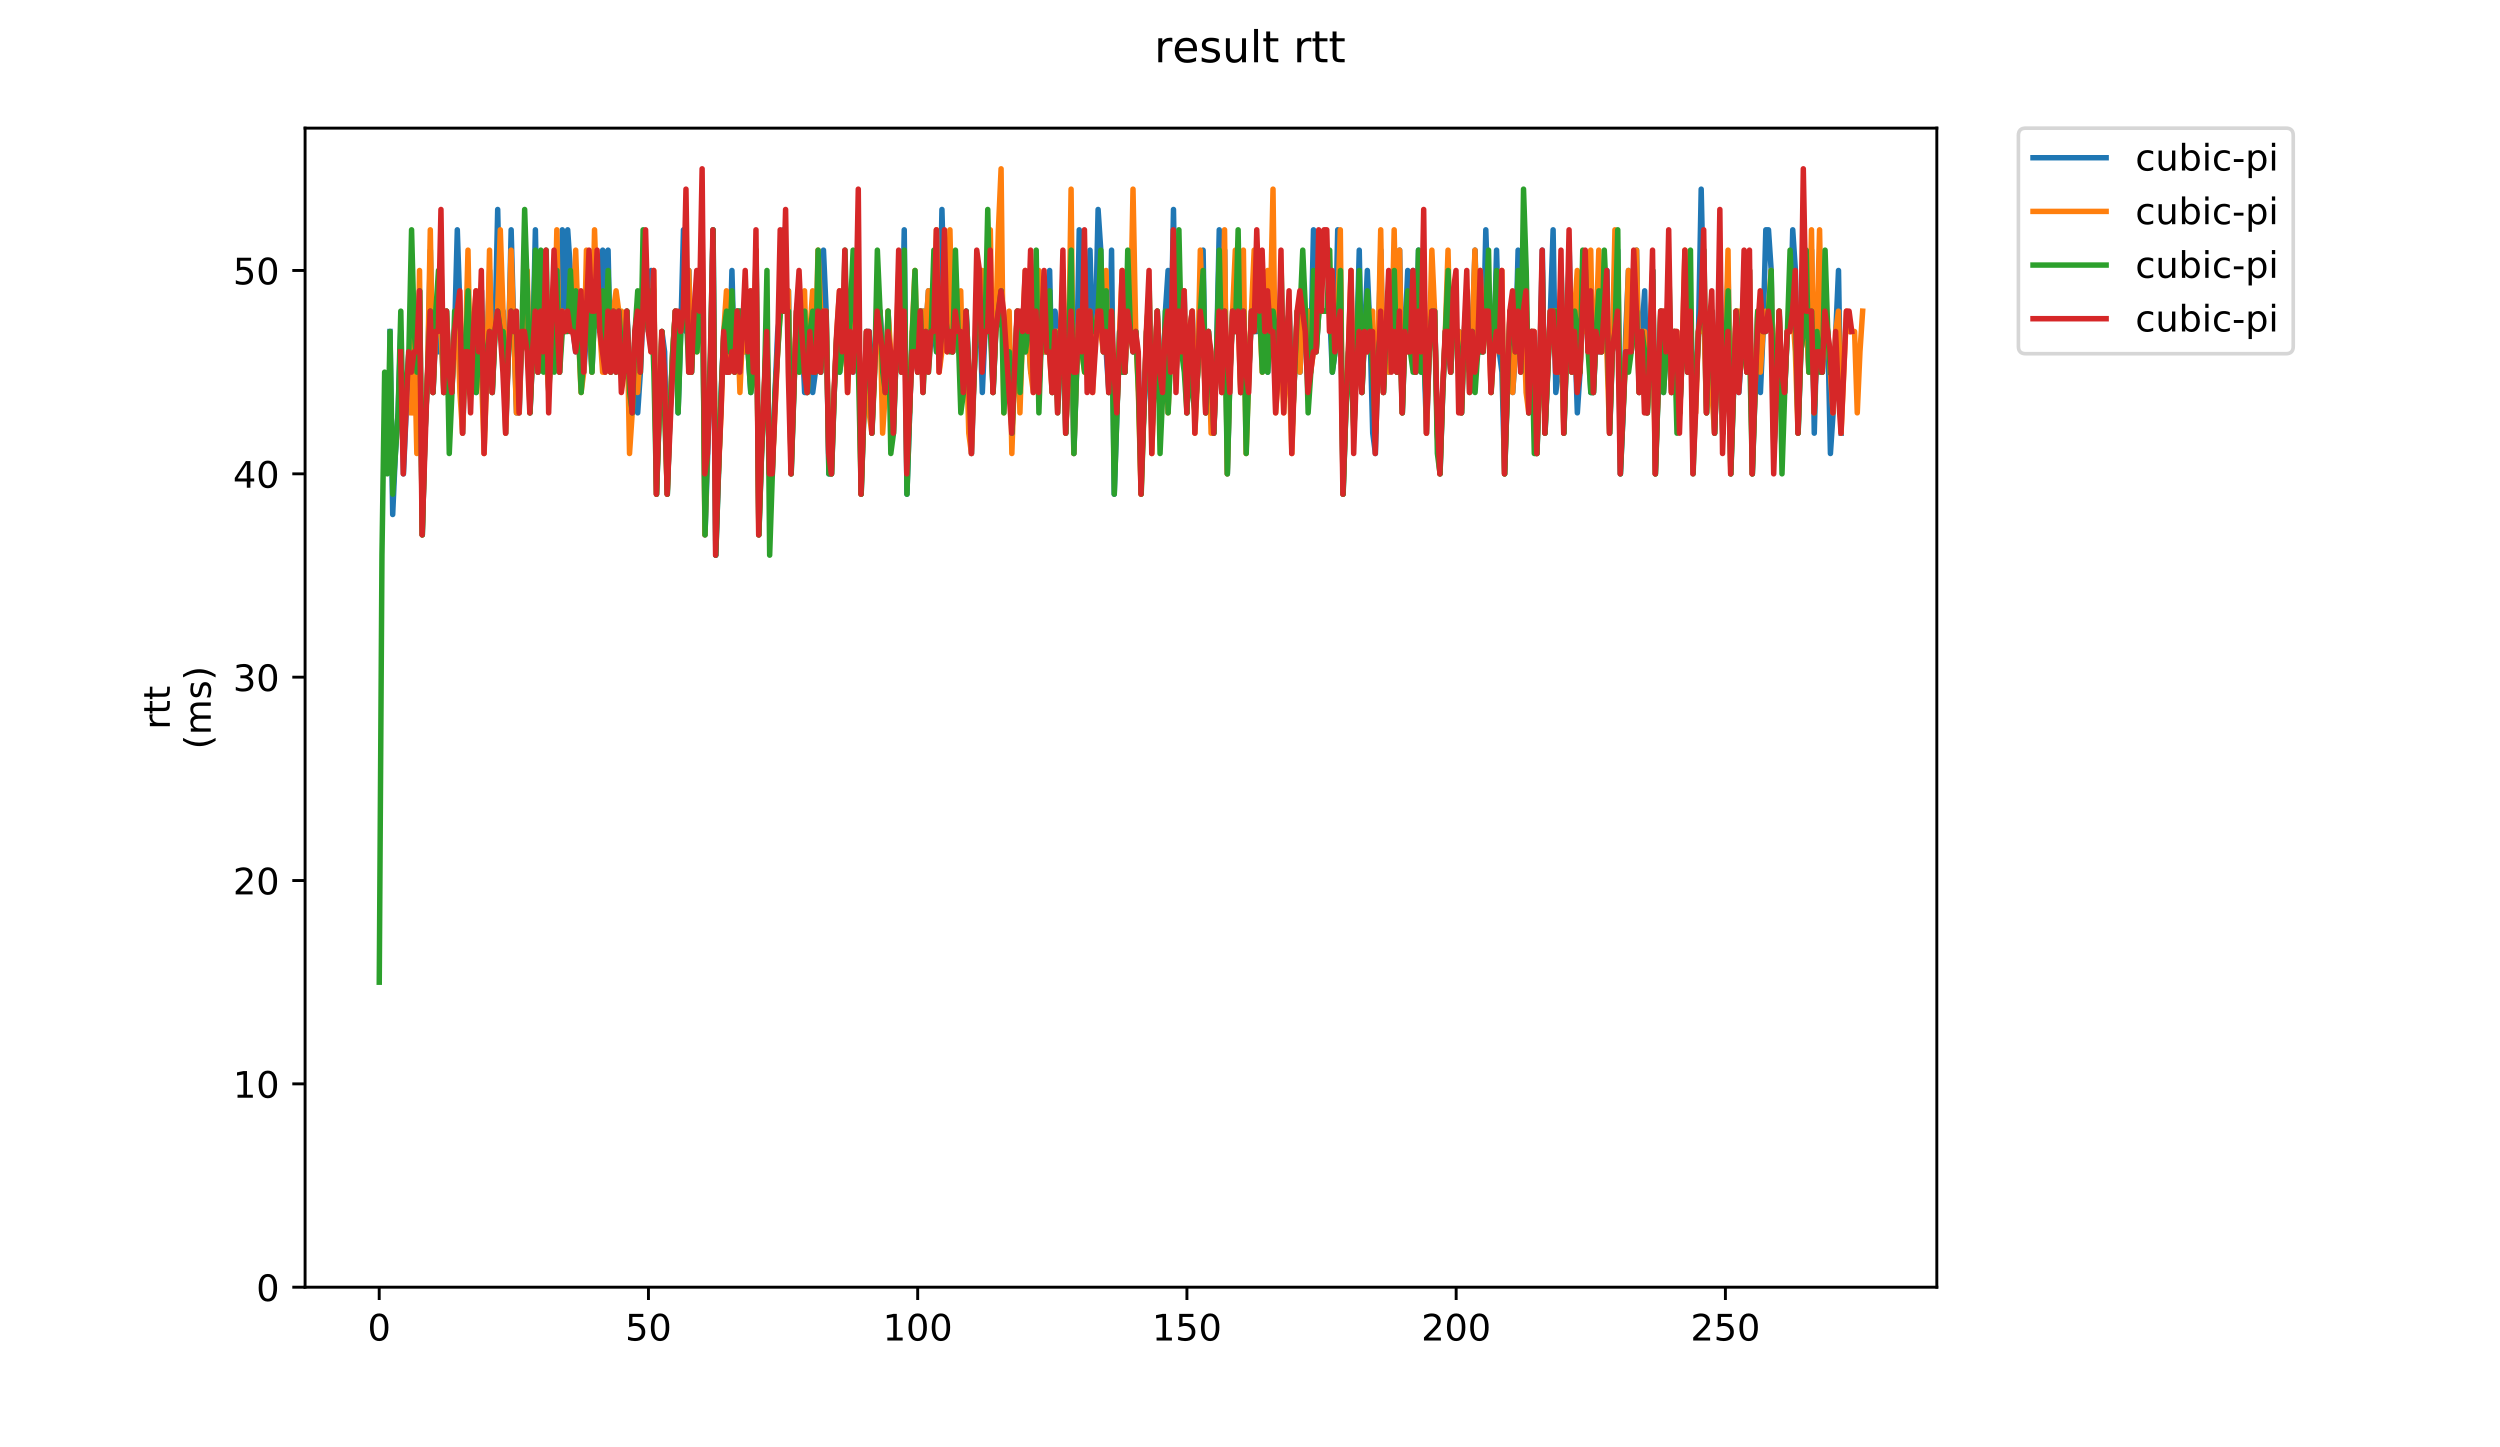 <?xml version="1.0" encoding="utf-8" standalone="no"?>
<!DOCTYPE svg PUBLIC "-//W3C//DTD SVG 1.1//EN"
  "http://www.w3.org/Graphics/SVG/1.1/DTD/svg11.dtd">
<!-- Created with matplotlib (https://matplotlib.org/) -->
<svg height="396pt" version="1.1" viewBox="0 0 684 396" width="684pt" xmlns="http://www.w3.org/2000/svg" xmlns:xlink="http://www.w3.org/1999/xlink">
 <defs>
  <style type="text/css">
*{stroke-linecap:butt;stroke-linejoin:round;}
  </style>
 </defs>
 <g id="figure_1">
  <g id="patch_1">
   <path d="M 0 396 
L 684 396 
L 684 0 
L 0 0 
z
" style="fill:#ffffff;"/>
  </g>
  <g id="axes_1">
   <g id="patch_2">
    <path d="M 83.472 352.174 
L 529.913 352.174 
L 529.913 35.062 
L 83.472 35.062 
z
" style="fill:#ffffff;"/>
   </g>
   <g id="matplotlib.axis_1">
    <g id="xtick_1">
     <g id="line2d_1">
      <defs>
       <path d="M 0 0 
L 0 3.5 
" id="mac9776a0d0" style="stroke:#000000;stroke-width:0.8;"/>
      </defs>
      <g>
       <use style="stroke:#000000;stroke-width:0.8;" x="103.752" xlink:href="#mac9776a0d0" y="352.174"/>
      </g>
     </g>
     <g id="text_1">
      <!-- 0 -->
      <defs>
       <path d="M 31.781 66.406 
Q 24.172 66.406 20.328 58.906 
Q 16.5 51.422 16.5 36.375 
Q 16.5 21.391 20.328 13.891 
Q 24.172 6.391 31.781 6.391 
Q 39.453 6.391 43.281 13.891 
Q 47.125 21.391 47.125 36.375 
Q 47.125 51.422 43.281 58.906 
Q 39.453 66.406 31.781 66.406 
z
M 31.781 74.219 
Q 44.047 74.219 50.516 64.516 
Q 56.984 54.828 56.984 36.375 
Q 56.984 17.969 50.516 8.266 
Q 44.047 -1.422 31.781 -1.422 
Q 19.531 -1.422 13.062 8.266 
Q 6.594 17.969 6.594 36.375 
Q 6.594 54.828 13.062 64.516 
Q 19.531 74.219 31.781 74.219 
z
" id="DejaVuSans-48"/>
      </defs>
      <g transform="translate(100.571 366.773)scale(0.1 -0.1)">
       <use xlink:href="#DejaVuSans-48"/>
      </g>
     </g>
    </g>
    <g id="xtick_2">
     <g id="line2d_2">
      <g>
       <use style="stroke:#000000;stroke-width:0.8;" x="177.416" xlink:href="#mac9776a0d0" y="352.174"/>
      </g>
     </g>
     <g id="text_2">
      <!-- 50 -->
      <defs>
       <path d="M 10.797 72.906 
L 49.516 72.906 
L 49.516 64.594 
L 19.828 64.594 
L 19.828 46.734 
Q 21.969 47.469 24.109 47.828 
Q 26.266 48.188 28.422 48.188 
Q 40.625 48.188 47.75 41.5 
Q 54.891 34.812 54.891 23.391 
Q 54.891 11.625 47.562 5.094 
Q 40.234 -1.422 26.906 -1.422 
Q 22.312 -1.422 17.547 -0.641 
Q 12.797 0.141 7.719 1.703 
L 7.719 11.625 
Q 12.109 9.234 16.797 8.062 
Q 21.484 6.891 26.703 6.891 
Q 35.156 6.891 40.078 11.328 
Q 45.016 15.766 45.016 23.391 
Q 45.016 31 40.078 35.438 
Q 35.156 39.891 26.703 39.891 
Q 22.75 39.891 18.812 39.016 
Q 14.891 38.141 10.797 36.281 
z
" id="DejaVuSans-53"/>
      </defs>
      <g transform="translate(171.053 366.773)scale(0.1 -0.1)">
       <use xlink:href="#DejaVuSans-53"/>
       <use x="63.623" xlink:href="#DejaVuSans-48"/>
      </g>
     </g>
    </g>
    <g id="xtick_3">
     <g id="line2d_3">
      <g>
       <use style="stroke:#000000;stroke-width:0.8;" x="251.079" xlink:href="#mac9776a0d0" y="352.174"/>
      </g>
     </g>
     <g id="text_3">
      <!-- 100 -->
      <defs>
       <path d="M 12.406 8.297 
L 28.516 8.297 
L 28.516 63.922 
L 10.984 60.406 
L 10.984 69.391 
L 28.422 72.906 
L 38.281 72.906 
L 38.281 8.297 
L 54.391 8.297 
L 54.391 0 
L 12.406 0 
z
" id="DejaVuSans-49"/>
      </defs>
      <g transform="translate(241.536 366.773)scale(0.1 -0.1)">
       <use xlink:href="#DejaVuSans-49"/>
       <use x="63.623" xlink:href="#DejaVuSans-48"/>
       <use x="127.246" xlink:href="#DejaVuSans-48"/>
      </g>
     </g>
    </g>
    <g id="xtick_4">
     <g id="line2d_4">
      <g>
       <use style="stroke:#000000;stroke-width:0.8;" x="324.743" xlink:href="#mac9776a0d0" y="352.174"/>
      </g>
     </g>
     <g id="text_4">
      <!-- 150 -->
      <g transform="translate(315.199 366.773)scale(0.1 -0.1)">
       <use xlink:href="#DejaVuSans-49"/>
       <use x="63.623" xlink:href="#DejaVuSans-53"/>
       <use x="127.246" xlink:href="#DejaVuSans-48"/>
      </g>
     </g>
    </g>
    <g id="xtick_5">
     <g id="line2d_5">
      <g>
       <use style="stroke:#000000;stroke-width:0.8;" x="398.407" xlink:href="#mac9776a0d0" y="352.174"/>
      </g>
     </g>
     <g id="text_5">
      <!-- 200 -->
      <defs>
       <path d="M 19.188 8.297 
L 53.609 8.297 
L 53.609 0 
L 7.328 0 
L 7.328 8.297 
Q 12.938 14.109 22.625 23.891 
Q 32.328 33.688 34.812 36.531 
Q 39.547 41.844 41.422 45.531 
Q 43.312 49.219 43.312 52.781 
Q 43.312 58.594 39.234 62.25 
Q 35.156 65.922 28.609 65.922 
Q 23.969 65.922 18.812 64.312 
Q 13.672 62.703 7.812 59.422 
L 7.812 69.391 
Q 13.766 71.781 18.938 73 
Q 24.125 74.219 28.422 74.219 
Q 39.75 74.219 46.484 68.547 
Q 53.219 62.891 53.219 53.422 
Q 53.219 48.922 51.531 44.891 
Q 49.859 40.875 45.406 35.406 
Q 44.188 33.984 37.641 27.219 
Q 31.109 20.453 19.188 8.297 
z
" id="DejaVuSans-50"/>
      </defs>
      <g transform="translate(388.863 366.773)scale(0.1 -0.1)">
       <use xlink:href="#DejaVuSans-50"/>
       <use x="63.623" xlink:href="#DejaVuSans-48"/>
       <use x="127.246" xlink:href="#DejaVuSans-48"/>
      </g>
     </g>
    </g>
    <g id="xtick_6">
     <g id="line2d_6">
      <g>
       <use style="stroke:#000000;stroke-width:0.8;" x="472.071" xlink:href="#mac9776a0d0" y="352.174"/>
      </g>
     </g>
     <g id="text_6">
      <!-- 250 -->
      <g transform="translate(462.527 366.773)scale(0.1 -0.1)">
       <use xlink:href="#DejaVuSans-50"/>
       <use x="63.623" xlink:href="#DejaVuSans-53"/>
       <use x="127.246" xlink:href="#DejaVuSans-48"/>
      </g>
     </g>
    </g>
   </g>
   <g id="matplotlib.axis_2">
    <g id="ytick_1">
     <g id="line2d_7">
      <defs>
       <path d="M 0 0 
L -3.5 0 
" id="m8f197d75f0" style="stroke:#000000;stroke-width:0.8;"/>
      </defs>
      <g>
       <use style="stroke:#000000;stroke-width:0.8;" x="83.472" xlink:href="#m8f197d75f0" y="352.174"/>
      </g>
     </g>
     <g id="text_7">
      <!-- 0 -->
      <g transform="translate(70.11 355.973)scale(0.1 -0.1)">
       <use xlink:href="#DejaVuSans-48"/>
      </g>
     </g>
    </g>
    <g id="ytick_2">
     <g id="line2d_8">
      <g>
       <use style="stroke:#000000;stroke-width:0.8;" x="83.472" xlink:href="#m8f197d75f0" y="296.541"/>
      </g>
     </g>
     <g id="text_8">
      <!-- 10 -->
      <g transform="translate(63.747 300.34)scale(0.1 -0.1)">
       <use xlink:href="#DejaVuSans-49"/>
       <use x="63.623" xlink:href="#DejaVuSans-48"/>
      </g>
     </g>
    </g>
    <g id="ytick_3">
     <g id="line2d_9">
      <g>
       <use style="stroke:#000000;stroke-width:0.8;" x="83.472" xlink:href="#m8f197d75f0" y="240.907"/>
      </g>
     </g>
     <g id="text_9">
      <!-- 20 -->
      <g transform="translate(63.747 244.706)scale(0.1 -0.1)">
       <use xlink:href="#DejaVuSans-50"/>
       <use x="63.623" xlink:href="#DejaVuSans-48"/>
      </g>
     </g>
    </g>
    <g id="ytick_4">
     <g id="line2d_10">
      <g>
       <use style="stroke:#000000;stroke-width:0.8;" x="83.472" xlink:href="#m8f197d75f0" y="185.273"/>
      </g>
     </g>
     <g id="text_10">
      <!-- 30 -->
      <defs>
       <path d="M 40.578 39.312 
Q 47.656 37.797 51.625 33 
Q 55.609 28.219 55.609 21.188 
Q 55.609 10.406 48.188 4.484 
Q 40.766 -1.422 27.094 -1.422 
Q 22.516 -1.422 17.656 -0.516 
Q 12.797 0.391 7.625 2.203 
L 7.625 11.719 
Q 11.719 9.328 16.594 8.109 
Q 21.484 6.891 26.812 6.891 
Q 36.078 6.891 40.938 10.547 
Q 45.797 14.203 45.797 21.188 
Q 45.797 27.641 41.281 31.266 
Q 36.766 34.906 28.719 34.906 
L 20.219 34.906 
L 20.219 43.016 
L 29.109 43.016 
Q 36.375 43.016 40.234 45.922 
Q 44.094 48.828 44.094 54.297 
Q 44.094 59.906 40.109 62.906 
Q 36.141 65.922 28.719 65.922 
Q 24.656 65.922 20.016 65.031 
Q 15.375 64.156 9.812 62.312 
L 9.812 71.094 
Q 15.438 72.656 20.344 73.438 
Q 25.25 74.219 29.594 74.219 
Q 40.828 74.219 47.359 69.109 
Q 53.906 64.016 53.906 55.328 
Q 53.906 49.266 50.438 45.094 
Q 46.969 40.922 40.578 39.312 
z
" id="DejaVuSans-51"/>
      </defs>
      <g transform="translate(63.747 189.073)scale(0.1 -0.1)">
       <use xlink:href="#DejaVuSans-51"/>
       <use x="63.623" xlink:href="#DejaVuSans-48"/>
      </g>
     </g>
    </g>
    <g id="ytick_5">
     <g id="line2d_11">
      <g>
       <use style="stroke:#000000;stroke-width:0.8;" x="83.472" xlink:href="#m8f197d75f0" y="129.64"/>
      </g>
     </g>
     <g id="text_11">
      <!-- 40 -->
      <defs>
       <path d="M 37.797 64.312 
L 12.891 25.391 
L 37.797 25.391 
z
M 35.203 72.906 
L 47.609 72.906 
L 47.609 25.391 
L 58.016 25.391 
L 58.016 17.188 
L 47.609 17.188 
L 47.609 0 
L 37.797 0 
L 37.797 17.188 
L 4.891 17.188 
L 4.891 26.703 
z
" id="DejaVuSans-52"/>
      </defs>
      <g transform="translate(63.747 133.439)scale(0.1 -0.1)">
       <use xlink:href="#DejaVuSans-52"/>
       <use x="63.623" xlink:href="#DejaVuSans-48"/>
      </g>
     </g>
    </g>
    <g id="ytick_6">
     <g id="line2d_12">
      <g>
       <use style="stroke:#000000;stroke-width:0.8;" x="83.472" xlink:href="#m8f197d75f0" y="74.006"/>
      </g>
     </g>
     <g id="text_12">
      <!-- 50 -->
      <g transform="translate(63.747 77.805)scale(0.1 -0.1)">
       <use xlink:href="#DejaVuSans-53"/>
       <use x="63.623" xlink:href="#DejaVuSans-48"/>
      </g>
     </g>
    </g>
    <g id="text_13">
     <!-- rtt -->
     <defs>
      <path d="M 41.109 46.297 
Q 39.594 47.172 37.812 47.578 
Q 36.031 48 33.891 48 
Q 26.266 48 22.188 43.047 
Q 18.109 38.094 18.109 28.812 
L 18.109 0 
L 9.078 0 
L 9.078 54.688 
L 18.109 54.688 
L 18.109 46.188 
Q 20.953 51.172 25.484 53.578 
Q 30.031 56 36.531 56 
Q 37.453 56 38.578 55.875 
Q 39.703 55.766 41.062 55.516 
z
" id="DejaVuSans-114"/>
      <path d="M 18.312 70.219 
L 18.312 54.688 
L 36.812 54.688 
L 36.812 47.703 
L 18.312 47.703 
L 18.312 18.016 
Q 18.312 11.328 20.141 9.422 
Q 21.969 7.516 27.594 7.516 
L 36.812 7.516 
L 36.812 0 
L 27.594 0 
Q 17.188 0 13.234 3.875 
Q 9.281 7.766 9.281 18.016 
L 9.281 47.703 
L 2.688 47.703 
L 2.688 54.688 
L 9.281 54.688 
L 9.281 70.219 
z
" id="DejaVuSans-116"/>
     </defs>
     <g transform="translate(46.47 199.594)rotate(-90)scale(0.1 -0.1)">
      <use xlink:href="#DejaVuSans-114"/>
      <use x="41.113" xlink:href="#DejaVuSans-116"/>
      <use x="80.322" xlink:href="#DejaVuSans-116"/>
     </g>
     <!-- (ms) -->
     <defs>
      <path d="M 31 75.875 
Q 24.469 64.656 21.281 53.656 
Q 18.109 42.672 18.109 31.391 
Q 18.109 20.125 21.312 9.062 
Q 24.516 -2 31 -13.188 
L 23.188 -13.188 
Q 15.875 -1.703 12.234 9.375 
Q 8.594 20.453 8.594 31.391 
Q 8.594 42.281 12.203 53.312 
Q 15.828 64.359 23.188 75.875 
z
" id="DejaVuSans-40"/>
      <path d="M 52 44.188 
Q 55.375 50.25 60.062 53.125 
Q 64.75 56 71.094 56 
Q 79.641 56 84.281 50.016 
Q 88.922 44.047 88.922 33.016 
L 88.922 0 
L 79.891 0 
L 79.891 32.719 
Q 79.891 40.578 77.094 44.375 
Q 74.312 48.188 68.609 48.188 
Q 61.625 48.188 57.562 43.547 
Q 53.516 38.922 53.516 30.906 
L 53.516 0 
L 44.484 0 
L 44.484 32.719 
Q 44.484 40.625 41.703 44.406 
Q 38.922 48.188 33.109 48.188 
Q 26.219 48.188 22.156 43.531 
Q 18.109 38.875 18.109 30.906 
L 18.109 0 
L 9.078 0 
L 9.078 54.688 
L 18.109 54.688 
L 18.109 46.188 
Q 21.188 51.219 25.484 53.609 
Q 29.781 56 35.688 56 
Q 41.656 56 45.828 52.969 
Q 50 49.953 52 44.188 
z
" id="DejaVuSans-109"/>
      <path d="M 44.281 53.078 
L 44.281 44.578 
Q 40.484 46.531 36.375 47.5 
Q 32.281 48.484 27.875 48.484 
Q 21.188 48.484 17.844 46.438 
Q 14.5 44.391 14.5 40.281 
Q 14.5 37.156 16.891 35.375 
Q 19.281 33.594 26.516 31.984 
L 29.594 31.297 
Q 39.156 29.25 43.188 25.516 
Q 47.219 21.781 47.219 15.094 
Q 47.219 7.469 41.188 3.016 
Q 35.156 -1.422 24.609 -1.422 
Q 20.219 -1.422 15.453 -0.562 
Q 10.688 0.297 5.422 2 
L 5.422 11.281 
Q 10.406 8.688 15.234 7.391 
Q 20.062 6.109 24.812 6.109 
Q 31.156 6.109 34.562 8.281 
Q 37.984 10.453 37.984 14.406 
Q 37.984 18.062 35.516 20.016 
Q 33.062 21.969 24.703 23.781 
L 21.578 24.516 
Q 13.234 26.266 9.516 29.906 
Q 5.812 33.547 5.812 39.891 
Q 5.812 47.609 11.281 51.797 
Q 16.75 56 26.812 56 
Q 31.781 56 36.172 55.266 
Q 40.578 54.547 44.281 53.078 
z
" id="DejaVuSans-115"/>
      <path d="M 8.016 75.875 
L 15.828 75.875 
Q 23.141 64.359 26.781 53.312 
Q 30.422 42.281 30.422 31.391 
Q 30.422 20.453 26.781 9.375 
Q 23.141 -1.703 15.828 -13.188 
L 8.016 -13.188 
Q 14.5 -2 17.703 9.062 
Q 20.906 20.125 20.906 31.391 
Q 20.906 42.672 17.703 53.656 
Q 14.5 64.656 8.016 75.875 
z
" id="DejaVuSans-41"/>
     </defs>
     <g transform="translate(57.668 204.995)rotate(-90)scale(0.1 -0.1)">
      <use xlink:href="#DejaVuSans-40"/>
      <use x="39.014" xlink:href="#DejaVuSans-109"/>
      <use x="136.426" xlink:href="#DejaVuSans-115"/>
      <use x="188.525" xlink:href="#DejaVuSans-41"/>
     </g>
    </g>
   </g>
   <g id="line2d_13">
    <path clip-path="url(#p12b981b276)" d="M 106.703 90.696 
L 107.439 140.766 
L 108.176 124.076 
L 108.913 112.95 
L 109.649 90.696 
L 110.386 129.64 
L 111.859 96.259 
L 112.596 101.823 
L 113.333 96.259 
L 114.069 101.823 
L 114.806 79.569 
L 115.542 146.33 
L 116.279 118.513 
L 117.016 101.823 
L 117.752 68.443 
L 118.489 107.386 
L 119.226 90.696 
L 119.962 96.259 
L 120.699 90.696 
L 121.436 107.386 
L 122.172 85.133 
L 122.909 101.823 
L 123.645 107.386 
L 124.382 90.696 
L 125.119 62.879 
L 125.855 85.133 
L 126.592 118.513 
L 127.329 96.259 
L 128.802 107.386 
L 129.539 90.696 
L 130.275 107.386 
L 131.012 96.259 
L 131.749 79.569 
L 132.485 118.513 
L 133.958 74.006 
L 134.695 107.386 
L 135.432 90.696 
L 136.168 57.316 
L 136.905 90.696 
L 137.642 85.133 
L 138.378 118.513 
L 139.115 96.259 
L 139.852 62.879 
L 140.588 90.696 
L 141.325 112.95 
L 142.061 112.95 
L 142.798 90.696 
L 143.535 90.696 
L 144.271 79.569 
L 145.008 112.95 
L 145.745 96.259 
L 146.481 62.879 
L 147.218 101.823 
L 147.955 85.133 
L 148.691 96.259 
L 149.428 96.259 
L 150.164 107.386 
L 150.901 85.133 
L 151.638 96.259 
L 152.374 85.133 
L 153.111 101.823 
L 153.848 62.879 
L 154.584 85.133 
L 155.321 62.879 
L 156.058 74.006 
L 156.794 90.696 
L 157.531 96.259 
L 158.267 90.696 
L 159.004 90.696 
L 159.741 101.823 
L 160.477 90.696 
L 161.214 85.133 
L 161.951 101.823 
L 162.687 85.133 
L 163.424 85.133 
L 164.161 90.696 
L 164.897 68.443 
L 165.634 96.259 
L 166.37 68.443 
L 167.107 101.823 
L 167.844 85.133 
L 169.317 85.133 
L 170.054 90.696 
L 170.79 101.823 
L 171.527 85.133 
L 172.264 101.823 
L 173 112.95 
L 173.737 90.696 
L 174.474 112.95 
L 175.21 101.823 
L 175.947 85.133 
L 176.683 85.133 
L 177.42 90.696 
L 178.157 74.006 
L 178.893 79.569 
L 179.63 135.203 
L 181.103 90.696 
L 181.84 96.259 
L 182.577 135.203 
L 183.313 112.95 
L 184.05 96.259 
L 184.786 85.133 
L 185.523 112.95 
L 186.26 90.696 
L 186.996 62.879 
L 187.733 90.696 
L 188.47 74.006 
L 189.206 101.823 
L 189.943 85.133 
L 190.68 79.569 
L 191.416 85.133 
L 192.153 68.443 
L 192.889 146.33 
L 194.363 101.823 
L 195.099 62.879 
L 195.836 151.893 
L 197.309 107.386 
L 198.046 90.696 
L 198.783 101.823 
L 199.519 101.823 
L 200.256 74.006 
L 200.992 101.823 
L 201.729 85.133 
L 202.466 85.133 
L 203.939 96.259 
L 204.676 96.259 
L 205.412 107.386 
L 206.149 101.823 
L 206.886 68.443 
L 207.622 146.33 
L 208.359 124.076 
L 209.832 90.696 
L 210.569 129.64 
L 211.305 129.64 
L 212.042 107.386 
L 212.779 90.696 
L 213.515 85.133 
L 214.252 62.879 
L 214.989 85.133 
L 215.725 79.569 
L 216.462 129.64 
L 217.935 85.133 
L 218.672 79.569 
L 219.408 90.696 
L 220.145 107.386 
L 220.882 107.386 
L 221.618 90.696 
L 222.355 107.386 
L 223.092 101.823 
L 223.828 79.569 
L 224.565 101.823 
L 225.302 68.443 
L 226.038 85.133 
L 226.775 129.64 
L 227.511 129.64 
L 228.248 107.386 
L 228.985 90.696 
L 229.721 101.823 
L 231.195 90.696 
L 231.931 101.823 
L 232.668 85.133 
L 233.405 101.823 
L 234.141 85.133 
L 234.878 79.569 
L 235.614 135.203 
L 237.088 90.696 
L 237.824 90.696 
L 238.561 118.513 
L 239.298 96.259 
L 240.034 85.133 
L 240.771 85.133 
L 242.244 107.386 
L 242.981 85.133 
L 244.454 118.513 
L 245.191 96.259 
L 245.927 96.259 
L 246.664 101.823 
L 247.401 62.879 
L 248.137 135.203 
L 249.611 90.696 
L 251.084 101.823 
L 251.82 85.133 
L 252.557 85.133 
L 253.294 90.696 
L 254.03 79.569 
L 254.767 90.696 
L 255.504 90.696 
L 256.24 96.259 
L 256.977 96.259 
L 257.714 57.316 
L 258.45 85.133 
L 259.187 90.696 
L 259.924 74.006 
L 260.66 96.259 
L 261.397 90.696 
L 262.87 90.696 
L 263.607 107.386 
L 264.343 85.133 
L 265.08 101.823 
L 265.817 124.076 
L 266.553 101.823 
L 267.29 85.133 
L 268.027 85.133 
L 268.763 107.386 
L 269.5 90.696 
L 270.236 90.696 
L 270.973 85.133 
L 271.71 107.386 
L 272.446 90.696 
L 273.92 79.569 
L 274.656 90.696 
L 276.13 90.696 
L 276.866 118.513 
L 278.339 85.133 
L 279.076 90.696 
L 279.813 90.696 
L 280.549 96.259 
L 281.286 90.696 
L 282.023 101.823 
L 282.759 101.823 
L 283.496 85.133 
L 284.233 107.386 
L 284.969 90.696 
L 285.706 96.259 
L 286.442 96.259 
L 287.179 74.006 
L 287.916 107.386 
L 288.652 85.133 
L 290.126 96.259 
L 290.862 96.259 
L 291.599 118.513 
L 292.336 96.259 
L 293.072 85.133 
L 293.809 124.076 
L 294.545 101.823 
L 295.282 62.879 
L 296.019 96.259 
L 296.755 74.006 
L 297.492 101.823 
L 298.229 68.443 
L 298.965 96.259 
L 299.702 90.696 
L 300.439 57.316 
L 301.175 68.443 
L 301.912 96.259 
L 302.649 96.259 
L 303.385 107.386 
L 304.122 68.443 
L 304.858 135.203 
L 306.332 90.696 
L 307.068 101.823 
L 307.805 101.823 
L 308.542 85.133 
L 309.278 85.133 
L 310.015 96.259 
L 310.752 90.696 
L 311.488 101.823 
L 312.225 129.64 
L 312.961 112.95 
L 313.698 90.696 
L 314.435 101.823 
L 315.171 118.513 
L 316.645 85.133 
L 317.381 101.823 
L 318.118 107.386 
L 318.855 85.133 
L 319.591 74.006 
L 320.328 96.259 
L 321.064 57.316 
L 321.801 101.823 
L 322.538 85.133 
L 323.274 96.259 
L 324.011 79.569 
L 324.748 112.95 
L 325.484 90.696 
L 326.221 85.133 
L 326.958 112.95 
L 327.694 101.823 
L 329.167 68.443 
L 329.904 112.95 
L 330.641 90.696 
L 331.377 101.823 
L 332.114 118.513 
L 332.851 96.259 
L 333.587 62.879 
L 334.324 107.386 
L 335.061 68.443 
L 335.797 129.64 
L 336.534 101.823 
L 337.27 85.133 
L 338.007 90.696 
L 338.744 68.443 
L 339.48 107.386 
L 340.217 85.133 
L 340.954 107.386 
L 341.69 101.823 
L 342.427 85.133 
L 343.164 90.696 
L 343.9 90.696 
L 345.374 79.569 
L 346.11 85.133 
L 346.847 101.823 
L 347.583 90.696 
L 348.32 90.696 
L 349.057 85.133 
L 349.793 101.823 
L 350.53 96.259 
L 351.267 107.386 
L 352.003 90.696 
L 352.74 85.133 
L 353.477 118.513 
L 354.95 85.133 
L 355.686 101.823 
L 356.423 85.133 
L 357.896 85.133 
L 358.633 96.259 
L 359.37 62.879 
L 360.106 96.259 
L 360.843 85.133 
L 363.789 85.133 
L 364.526 101.823 
L 365.263 96.259 
L 365.999 62.879 
L 366.736 74.006 
L 367.473 135.203 
L 368.209 112.95 
L 369.683 79.569 
L 370.419 118.513 
L 371.156 96.259 
L 371.892 68.443 
L 372.629 107.386 
L 374.102 74.006 
L 374.839 90.696 
L 375.576 118.513 
L 376.312 124.076 
L 377.786 68.443 
L 378.522 107.386 
L 379.259 90.696 
L 379.996 101.823 
L 380.732 96.259 
L 381.469 96.259 
L 382.205 101.823 
L 382.942 68.443 
L 383.679 112.95 
L 384.415 90.696 
L 385.152 74.006 
L 385.889 96.259 
L 386.625 74.006 
L 387.362 101.823 
L 388.099 68.443 
L 388.835 101.823 
L 389.572 96.259 
L 390.308 118.513 
L 391.045 96.259 
L 391.782 85.133 
L 392.518 85.133 
L 393.255 118.513 
L 393.992 129.64 
L 394.728 107.386 
L 395.465 90.696 
L 396.938 101.823 
L 397.675 85.133 
L 398.411 90.696 
L 399.148 90.696 
L 399.885 112.95 
L 400.621 90.696 
L 402.095 101.823 
L 402.831 90.696 
L 403.568 68.443 
L 404.305 96.259 
L 405.778 96.259 
L 406.514 62.879 
L 407.251 85.133 
L 408.724 96.259 
L 409.461 68.443 
L 410.198 96.259 
L 410.934 101.823 
L 411.671 129.64 
L 413.144 85.133 
L 413.881 107.386 
L 414.617 96.259 
L 415.354 68.443 
L 416.091 96.259 
L 416.827 85.133 
L 417.564 90.696 
L 418.301 112.95 
L 419.037 90.696 
L 419.774 96.259 
L 420.511 124.076 
L 421.247 101.823 
L 421.984 68.443 
L 422.721 118.513 
L 424.194 85.133 
L 424.93 62.879 
L 425.667 107.386 
L 426.404 101.823 
L 427.14 74.006 
L 427.877 118.513 
L 428.614 96.259 
L 429.35 68.443 
L 430.087 101.823 
L 430.824 90.696 
L 431.56 112.95 
L 432.297 101.823 
L 433.033 85.133 
L 433.77 90.696 
L 434.507 90.696 
L 435.243 107.386 
L 435.98 107.386 
L 436.717 90.696 
L 437.453 96.259 
L 438.19 96.259 
L 439.663 74.006 
L 440.4 118.513 
L 441.136 96.259 
L 441.873 90.696 
L 442.61 68.443 
L 443.346 129.64 
L 444.083 112.95 
L 444.82 90.696 
L 445.556 74.006 
L 446.293 96.259 
L 447.03 90.696 
L 447.766 68.443 
L 448.503 107.386 
L 449.239 90.696 
L 449.976 79.569 
L 450.713 112.95 
L 451.449 96.259 
L 452.186 74.006 
L 452.923 129.64 
L 454.396 85.133 
L 455.133 107.386 
L 455.869 96.259 
L 456.606 90.696 
L 457.342 107.386 
L 458.079 90.696 
L 458.816 96.259 
L 459.552 112.95 
L 460.289 96.259 
L 461.026 90.696 
L 461.762 101.823 
L 462.499 85.133 
L 463.236 107.386 
L 463.972 107.386 
L 464.709 90.696 
L 465.446 51.753 
L 466.182 85.133 
L 466.919 112.95 
L 467.655 90.696 
L 468.392 85.133 
L 469.129 118.513 
L 470.602 74.006 
L 471.339 118.513 
L 472.812 74.006 
L 473.549 129.64 
L 475.022 85.133 
L 475.758 107.386 
L 476.495 96.259 
L 477.232 74.006 
L 477.968 101.823 
L 478.705 74.006 
L 479.442 129.64 
L 480.915 85.133 
L 481.652 107.386 
L 482.388 90.696 
L 483.125 62.879 
L 483.861 62.879 
L 484.598 74.006 
L 485.335 124.076 
L 486.071 107.386 
L 486.808 85.133 
L 487.545 107.386 
L 488.281 107.386 
L 489.018 90.696 
L 489.755 90.696 
L 490.491 62.879 
L 491.228 74.006 
L 491.964 118.513 
L 492.701 96.259 
L 494.174 85.133 
L 494.911 101.823 
L 495.648 68.443 
L 496.384 118.513 
L 497.121 90.696 
L 497.858 79.569 
L 498.594 101.823 
L 499.331 85.133 
L 500.067 90.696 
L 500.804 124.076 
L 501.541 112.95 
L 502.277 90.696 
L 503.014 74.006 
L 503.751 118.513 
L 503.751 118.513 
" style="fill:none;stroke:#1f77b4;stroke-linecap:square;stroke-width:1.5;"/>
   </g>
   <g id="line2d_14">
    <path clip-path="url(#p12b981b276)" d="M 112.572 112.95 
L 113.309 90.696 
L 114.046 124.076 
L 114.782 74.006 
L 115.519 146.33 
L 116.256 118.513 
L 116.992 101.823 
L 117.729 62.879 
L 118.465 107.386 
L 119.202 90.696 
L 120.675 90.696 
L 121.412 107.386 
L 122.149 85.133 
L 122.885 101.823 
L 123.622 107.386 
L 124.359 90.696 
L 125.095 85.133 
L 125.832 107.386 
L 126.568 118.513 
L 127.305 96.259 
L 128.042 68.443 
L 128.778 107.386 
L 129.515 90.696 
L 130.252 79.569 
L 130.988 96.259 
L 131.725 101.823 
L 132.462 124.076 
L 133.198 101.823 
L 133.935 68.443 
L 134.671 107.386 
L 135.408 90.696 
L 136.145 85.133 
L 136.881 62.879 
L 137.618 85.133 
L 138.355 118.513 
L 139.091 96.259 
L 139.828 68.443 
L 141.301 112.95 
L 142.038 112.95 
L 142.774 90.696 
L 143.511 90.696 
L 144.248 74.006 
L 144.984 112.95 
L 145.721 96.259 
L 146.458 85.133 
L 147.194 101.823 
L 147.931 85.133 
L 148.668 79.569 
L 149.404 96.259 
L 150.141 107.386 
L 150.878 90.696 
L 151.614 96.259 
L 152.351 62.879 
L 153.087 101.823 
L 153.824 85.133 
L 154.561 90.696 
L 155.297 85.133 
L 156.034 90.696 
L 156.771 90.696 
L 157.507 68.443 
L 158.244 90.696 
L 158.981 107.386 
L 159.717 101.823 
L 160.454 68.443 
L 161.927 101.823 
L 162.664 62.879 
L 163.4 85.133 
L 164.137 90.696 
L 164.874 101.823 
L 165.61 101.823 
L 166.347 90.696 
L 167.084 101.823 
L 167.82 85.133 
L 168.557 79.569 
L 169.293 85.133 
L 170.03 85.133 
L 170.767 101.823 
L 171.503 85.133 
L 172.24 124.076 
L 172.977 112.95 
L 173.713 90.696 
L 174.45 107.386 
L 175.923 85.133 
L 177.396 85.133 
L 178.133 96.259 
L 178.87 74.006 
L 179.606 135.203 
L 181.08 90.696 
L 181.816 107.386 
L 182.553 135.203 
L 183.29 112.95 
L 184.026 96.259 
L 184.763 85.133 
L 185.5 90.696 
L 186.236 90.696 
L 186.973 85.133 
L 187.709 85.133 
L 188.446 74.006 
L 189.183 101.823 
L 189.919 85.133 
L 190.656 96.259 
L 191.393 85.133 
L 192.129 62.879 
L 192.866 146.33 
L 193.603 118.513 
L 194.339 101.823 
L 195.076 79.569 
L 195.812 129.64 
L 196.549 129.64 
L 197.286 112.95 
L 198.022 90.696 
L 198.759 79.569 
L 199.496 101.823 
L 200.232 96.259 
L 200.969 101.823 
L 201.706 85.133 
L 202.442 107.386 
L 203.179 90.696 
L 203.915 96.259 
L 204.652 96.259 
L 205.389 79.569 
L 206.125 101.823 
L 206.862 68.443 
L 207.599 146.33 
L 208.335 124.076 
L 209.809 90.696 
L 210.545 129.64 
L 211.282 129.64 
L 212.755 96.259 
L 213.492 85.133 
L 214.965 85.133 
L 215.702 79.569 
L 216.438 129.64 
L 217.912 85.133 
L 218.648 101.823 
L 220.121 79.569 
L 220.858 107.386 
L 221.595 90.696 
L 222.331 79.569 
L 223.068 101.823 
L 223.805 68.443 
L 224.541 85.133 
L 226.015 85.133 
L 226.751 124.076 
L 227.488 129.64 
L 228.225 107.386 
L 228.961 90.696 
L 229.698 79.569 
L 230.434 96.259 
L 231.171 90.696 
L 231.908 107.386 
L 232.644 85.133 
L 233.381 79.569 
L 234.118 90.696 
L 234.854 79.569 
L 235.591 135.203 
L 237.064 90.696 
L 237.801 112.95 
L 238.537 118.513 
L 240.011 85.133 
L 240.747 85.133 
L 241.484 118.513 
L 242.221 107.386 
L 242.957 85.133 
L 243.694 96.259 
L 244.431 118.513 
L 245.904 74.006 
L 246.64 101.823 
L 247.377 85.133 
L 248.114 112.95 
L 248.85 112.95 
L 249.587 90.696 
L 250.324 74.006 
L 251.06 101.823 
L 251.797 85.133 
L 252.534 85.133 
L 253.27 90.696 
L 254.007 79.569 
L 254.743 90.696 
L 255.48 90.696 
L 256.217 62.879 
L 256.953 101.823 
L 257.69 96.259 
L 258.427 85.133 
L 259.163 96.259 
L 259.9 62.879 
L 260.637 96.259 
L 261.373 90.696 
L 262.11 90.696 
L 262.846 79.569 
L 263.583 107.386 
L 264.32 90.696 
L 265.056 118.513 
L 265.793 124.076 
L 266.53 101.823 
L 267.266 85.133 
L 268.003 90.696 
L 268.74 74.006 
L 269.476 90.696 
L 270.213 90.696 
L 270.95 62.879 
L 271.686 107.386 
L 272.423 90.696 
L 273.159 62.879 
L 273.896 46.189 
L 274.633 112.95 
L 275.369 96.259 
L 276.106 85.133 
L 276.843 124.076 
L 277.579 101.823 
L 278.316 85.133 
L 279.053 112.95 
L 279.789 90.696 
L 280.526 74.006 
L 281.262 90.696 
L 281.999 101.823 
L 282.736 107.386 
L 283.472 85.133 
L 284.209 74.006 
L 284.946 90.696 
L 285.682 96.259 
L 287.156 96.259 
L 287.892 107.386 
L 288.629 90.696 
L 289.365 90.696 
L 290.102 96.259 
L 290.839 74.006 
L 291.575 118.513 
L 292.312 101.823 
L 293.049 51.753 
L 293.785 124.076 
L 294.522 101.823 
L 295.259 85.133 
L 295.995 96.259 
L 296.732 101.823 
L 297.468 101.823 
L 298.205 85.133 
L 298.942 107.386 
L 299.678 90.696 
L 300.415 85.133 
L 301.888 96.259 
L 302.625 74.006 
L 303.362 107.386 
L 304.098 85.133 
L 304.835 112.95 
L 305.571 112.95 
L 306.308 90.696 
L 307.045 74.006 
L 307.781 101.823 
L 308.518 85.133 
L 309.255 90.696 
L 309.991 51.753 
L 310.728 90.696 
L 311.465 107.386 
L 312.201 135.203 
L 313.675 90.696 
L 314.411 79.569 
L 315.148 124.076 
L 315.884 101.823 
L 316.621 85.133 
L 317.358 101.823 
L 318.094 107.386 
L 318.831 90.696 
L 319.568 112.95 
L 320.304 96.259 
L 321.041 90.696 
L 321.778 101.823 
L 322.514 85.133 
L 323.251 96.259 
L 323.987 79.569 
L 324.724 112.95 
L 325.461 90.696 
L 326.197 85.133 
L 326.934 118.513 
L 327.671 101.823 
L 328.407 68.443 
L 329.881 112.95 
L 330.617 90.696 
L 331.354 118.513 
L 332.09 118.513 
L 332.827 96.259 
L 333.564 85.133 
L 334.3 107.386 
L 335.037 62.879 
L 335.774 129.64 
L 336.51 101.823 
L 337.984 68.443 
L 338.72 85.133 
L 339.457 107.386 
L 340.193 68.443 
L 340.93 124.076 
L 341.667 101.823 
L 343.14 68.443 
L 343.877 85.133 
L 344.613 85.133 
L 345.35 101.823 
L 346.087 85.133 
L 346.823 74.006 
L 347.56 85.133 
L 348.296 51.753 
L 349.033 112.95 
L 349.77 101.823 
L 350.506 96.259 
L 351.243 112.95 
L 351.98 90.696 
L 352.716 101.823 
L 353.453 124.076 
L 354.19 101.823 
L 354.926 85.133 
L 355.663 101.823 
L 356.4 85.133 
L 357.873 85.133 
L 358.609 101.823 
L 359.346 96.259 
L 360.083 96.259 
L 360.819 85.133 
L 363.766 85.133 
L 364.503 79.569 
L 365.239 96.259 
L 365.976 85.133 
L 366.712 62.879 
L 367.449 135.203 
L 368.186 112.95 
L 368.922 96.259 
L 369.659 74.006 
L 370.396 118.513 
L 371.132 96.259 
L 371.869 90.696 
L 372.606 107.386 
L 373.342 90.696 
L 374.079 96.259 
L 375.552 85.133 
L 376.289 118.513 
L 377.025 96.259 
L 377.762 62.879 
L 378.499 107.386 
L 379.235 90.696 
L 379.972 101.823 
L 380.709 96.259 
L 381.445 62.879 
L 382.182 101.823 
L 382.918 68.443 
L 383.655 112.95 
L 384.392 90.696 
L 385.128 96.259 
L 386.602 96.259 
L 387.338 101.823 
L 388.075 85.133 
L 388.812 96.259 
L 389.548 74.006 
L 390.285 118.513 
L 391.021 96.259 
L 391.758 68.443 
L 392.495 85.133 
L 393.231 118.513 
L 393.968 129.64 
L 394.705 107.386 
L 395.441 90.696 
L 396.178 68.443 
L 396.915 101.823 
L 397.651 85.133 
L 398.388 90.696 
L 399.125 90.696 
L 399.861 112.95 
L 400.598 90.696 
L 402.071 101.823 
L 402.808 90.696 
L 403.544 68.443 
L 404.281 96.259 
L 405.018 74.006 
L 405.754 96.259 
L 406.491 85.133 
L 407.228 85.133 
L 407.964 107.386 
L 408.701 96.259 
L 409.437 90.696 
L 410.174 96.259 
L 410.911 74.006 
L 411.647 129.64 
L 413.121 85.133 
L 413.857 107.386 
L 414.594 96.259 
L 415.331 90.696 
L 416.067 96.259 
L 416.804 85.133 
L 417.54 107.386 
L 418.277 112.95 
L 419.014 90.696 
L 419.75 90.696 
L 420.487 124.076 
L 421.224 101.823 
L 421.96 85.133 
L 422.697 118.513 
L 424.17 85.133 
L 425.643 85.133 
L 426.38 101.823 
L 427.117 90.696 
L 427.853 118.513 
L 428.59 96.259 
L 429.327 85.133 
L 430.063 101.823 
L 430.8 85.133 
L 431.537 74.006 
L 432.273 101.823 
L 433.01 85.133 
L 433.747 90.696 
L 434.483 90.696 
L 435.22 68.443 
L 435.956 107.386 
L 436.693 90.696 
L 437.43 68.443 
L 438.166 96.259 
L 438.903 85.133 
L 439.64 96.259 
L 440.376 118.513 
L 441.113 96.259 
L 441.85 62.879 
L 443.323 107.386 
L 444.059 112.95 
L 444.796 96.259 
L 445.533 74.006 
L 446.269 96.259 
L 447.006 90.696 
L 447.743 68.443 
L 448.479 107.386 
L 449.216 90.696 
L 449.953 90.696 
L 450.689 112.95 
L 451.426 96.259 
L 452.162 85.133 
L 452.899 129.64 
L 454.372 85.133 
L 455.109 85.133 
L 455.846 96.259 
L 456.582 90.696 
L 457.319 107.386 
L 458.056 90.696 
L 458.792 90.696 
L 459.529 112.95 
L 460.265 96.259 
L 461.002 68.443 
L 461.739 101.823 
L 462.475 85.133 
L 463.212 112.95 
L 463.949 112.95 
L 464.685 90.696 
L 465.422 90.696 
L 466.159 85.133 
L 466.895 112.95 
L 467.632 90.696 
L 468.368 107.386 
L 469.105 118.513 
L 469.842 96.259 
L 470.578 90.696 
L 471.315 118.513 
L 472.052 96.259 
L 472.788 68.443 
L 473.525 129.64 
L 474.998 85.133 
L 475.735 85.133 
L 476.472 96.259 
L 477.208 96.259 
L 477.945 101.823 
L 478.681 74.006 
L 479.418 129.64 
L 480.891 85.133 
L 481.628 101.823 
L 482.365 90.696 
L 483.101 85.133 
L 483.838 85.133 
L 484.575 74.006 
L 485.311 124.076 
L 486.048 101.823 
L 486.784 85.133 
L 487.521 107.386 
L 488.258 107.386 
L 488.994 90.696 
L 489.731 90.696 
L 490.468 85.133 
L 491.204 96.259 
L 491.941 118.513 
L 492.678 96.259 
L 494.151 85.133 
L 494.887 101.823 
L 495.624 62.879 
L 496.361 112.95 
L 497.097 90.696 
L 497.834 62.879 
L 498.571 101.823 
L 499.307 85.133 
L 500.044 90.696 
L 501.517 112.95 
L 502.254 90.696 
L 502.99 85.133 
L 503.727 118.513 
L 505.2 85.133 
L 505.937 90.696 
L 507.41 90.696 
L 508.147 112.95 
L 508.884 96.259 
L 509.62 85.133 
L 509.62 85.133 
" style="fill:none;stroke:#ff7f0e;stroke-linecap:square;stroke-width:1.5;"/>
   </g>
   <g id="line2d_15">
    <path clip-path="url(#p12b981b276)" d="M 103.765 268.724 
L 104.502 151.893 
L 105.238 101.823 
L 105.975 129.64 
L 106.712 90.696 
L 107.448 135.203 
L 108.922 112.95 
L 109.658 85.133 
L 110.395 124.076 
L 111.131 107.386 
L 111.868 96.259 
L 112.605 62.879 
L 113.341 90.696 
L 114.078 101.823 
L 114.815 79.569 
L 115.551 146.33 
L 116.288 118.513 
L 117.761 85.133 
L 118.498 107.386 
L 119.234 85.133 
L 119.971 74.006 
L 120.708 74.006 
L 121.444 107.386 
L 122.181 85.133 
L 122.918 124.076 
L 123.654 107.386 
L 124.391 85.133 
L 125.864 85.133 
L 126.601 112.95 
L 128.074 79.569 
L 128.811 107.386 
L 129.547 90.696 
L 130.284 107.386 
L 131.757 85.133 
L 132.494 118.513 
L 133.231 96.259 
L 133.967 90.696 
L 134.704 107.386 
L 135.441 90.696 
L 136.177 85.133 
L 136.914 90.696 
L 137.65 90.696 
L 138.387 112.95 
L 139.124 96.259 
L 139.86 85.133 
L 140.597 90.696 
L 141.334 90.696 
L 142.07 107.386 
L 142.807 90.696 
L 143.544 57.316 
L 144.28 79.569 
L 145.017 112.95 
L 145.753 96.259 
L 146.49 68.443 
L 147.227 101.823 
L 147.963 68.443 
L 148.7 101.823 
L 149.437 68.443 
L 150.173 107.386 
L 150.91 90.696 
L 151.647 101.823 
L 152.383 74.006 
L 153.12 101.823 
L 153.856 90.696 
L 155.33 90.696 
L 156.066 74.006 
L 156.803 90.696 
L 157.54 79.569 
L 158.276 90.696 
L 159.013 107.386 
L 159.75 96.259 
L 161.223 85.133 
L 161.959 101.823 
L 162.696 85.133 
L 163.433 85.133 
L 164.169 90.696 
L 164.906 79.569 
L 165.643 96.259 
L 166.379 74.006 
L 167.116 101.823 
L 167.853 85.133 
L 168.589 101.823 
L 169.326 85.133 
L 170.063 96.259 
L 170.799 101.823 
L 171.536 85.133 
L 172.272 107.386 
L 173.009 112.95 
L 173.746 90.696 
L 174.482 79.569 
L 175.219 101.823 
L 175.956 62.879 
L 176.692 85.133 
L 177.429 90.696 
L 178.166 79.569 
L 178.902 101.823 
L 179.639 135.203 
L 181.112 90.696 
L 182.585 135.203 
L 183.322 112.95 
L 184.059 96.259 
L 184.795 85.133 
L 185.532 112.95 
L 186.269 90.696 
L 187.005 85.133 
L 187.742 85.133 
L 188.478 101.823 
L 189.215 101.823 
L 189.952 85.133 
L 190.688 96.259 
L 192.162 74.006 
L 192.898 146.33 
L 193.635 118.513 
L 194.372 96.259 
L 195.108 62.879 
L 195.845 151.893 
L 197.318 107.386 
L 198.055 90.696 
L 198.791 85.133 
L 199.528 96.259 
L 200.265 79.569 
L 201.001 101.823 
L 201.738 85.133 
L 202.475 85.133 
L 203.211 90.696 
L 203.948 79.569 
L 204.685 96.259 
L 205.421 107.386 
L 206.158 101.823 
L 206.894 74.006 
L 207.631 146.33 
L 208.368 124.076 
L 209.104 107.386 
L 209.841 74.006 
L 210.578 151.893 
L 212.051 107.386 
L 213.524 85.133 
L 215.734 85.133 
L 216.471 129.64 
L 217.944 85.133 
L 218.681 101.823 
L 219.417 90.696 
L 220.154 85.133 
L 220.891 107.386 
L 221.627 90.696 
L 222.364 85.133 
L 223.1 101.823 
L 223.837 68.443 
L 224.574 101.823 
L 225.31 90.696 
L 226.047 85.133 
L 226.784 129.64 
L 227.52 129.64 
L 228.257 107.386 
L 228.994 90.696 
L 229.73 101.823 
L 230.467 96.259 
L 231.203 68.443 
L 231.94 101.823 
L 233.413 68.443 
L 234.15 90.696 
L 234.887 101.823 
L 235.623 135.203 
L 237.097 90.696 
L 237.833 96.259 
L 238.57 118.513 
L 239.306 101.823 
L 240.043 68.443 
L 241.516 101.823 
L 242.253 107.386 
L 242.99 85.133 
L 243.726 124.076 
L 244.463 118.513 
L 245.2 96.259 
L 245.936 96.259 
L 246.673 101.823 
L 247.41 68.443 
L 248.146 135.203 
L 249.619 90.696 
L 250.356 74.006 
L 251.093 101.823 
L 251.829 85.133 
L 252.566 107.386 
L 253.303 90.696 
L 254.039 101.823 
L 254.776 90.696 
L 255.513 68.443 
L 256.249 96.259 
L 256.986 96.259 
L 258.459 85.133 
L 259.932 96.259 
L 260.669 96.259 
L 261.406 68.443 
L 262.879 112.95 
L 263.616 107.386 
L 264.352 85.133 
L 265.825 118.513 
L 267.299 85.133 
L 268.772 85.133 
L 269.509 90.696 
L 270.245 57.316 
L 270.982 90.696 
L 271.719 107.386 
L 272.455 90.696 
L 273.928 79.569 
L 274.665 112.95 
L 275.402 96.259 
L 276.138 96.259 
L 276.875 118.513 
L 278.348 85.133 
L 279.085 107.386 
L 279.822 90.696 
L 280.558 96.259 
L 281.295 90.696 
L 282.031 79.569 
L 282.768 101.823 
L 283.505 68.443 
L 284.241 112.95 
L 284.978 90.696 
L 285.715 79.569 
L 286.451 96.259 
L 287.188 79.569 
L 287.925 107.386 
L 288.661 90.696 
L 289.398 112.95 
L 290.871 79.569 
L 291.608 118.513 
L 292.344 96.259 
L 293.081 68.443 
L 293.818 124.076 
L 294.554 101.823 
L 295.291 85.133 
L 296.028 96.259 
L 296.764 101.823 
L 297.501 101.823 
L 298.238 85.133 
L 298.974 90.696 
L 299.711 90.696 
L 300.447 85.133 
L 301.184 68.443 
L 301.921 96.259 
L 302.657 79.569 
L 303.394 107.386 
L 304.131 85.133 
L 304.867 135.203 
L 306.341 90.696 
L 307.077 101.823 
L 307.814 101.823 
L 308.55 68.443 
L 309.287 90.696 
L 310.024 96.259 
L 310.76 90.696 
L 311.497 107.386 
L 312.234 135.203 
L 313.707 90.696 
L 314.444 79.569 
L 315.18 118.513 
L 316.653 85.133 
L 317.39 124.076 
L 318.127 107.386 
L 318.863 85.133 
L 319.6 112.95 
L 320.337 96.259 
L 321.073 90.696 
L 321.81 101.823 
L 322.547 62.879 
L 323.283 96.259 
L 324.02 101.823 
L 324.756 112.95 
L 325.493 90.696 
L 326.23 107.386 
L 326.966 112.95 
L 327.703 101.823 
L 328.44 85.133 
L 329.176 74.006 
L 329.913 112.95 
L 330.65 90.696 
L 331.386 101.823 
L 332.123 118.513 
L 332.86 96.259 
L 333.596 68.443 
L 334.333 101.823 
L 335.069 85.133 
L 335.806 129.64 
L 336.543 101.823 
L 337.279 85.133 
L 338.016 90.696 
L 338.753 62.879 
L 339.489 107.386 
L 340.226 85.133 
L 340.963 124.076 
L 341.699 101.823 
L 342.436 85.133 
L 343.172 90.696 
L 343.909 85.133 
L 344.646 85.133 
L 345.382 101.823 
L 346.119 85.133 
L 346.856 101.823 
L 347.592 85.133 
L 348.329 85.133 
L 349.066 90.696 
L 349.802 101.823 
L 350.539 74.006 
L 351.275 107.386 
L 352.012 90.696 
L 352.749 85.133 
L 353.485 118.513 
L 354.959 85.133 
L 355.695 85.133 
L 356.432 68.443 
L 357.169 85.133 
L 357.905 112.95 
L 358.642 101.823 
L 359.378 74.006 
L 360.115 96.259 
L 360.852 85.133 
L 363.062 85.133 
L 363.798 68.443 
L 364.535 101.823 
L 366.008 90.696 
L 366.745 74.006 
L 367.481 135.203 
L 368.218 112.95 
L 368.955 96.259 
L 369.691 101.823 
L 370.428 118.513 
L 371.901 74.006 
L 372.638 107.386 
L 373.375 90.696 
L 374.111 79.569 
L 375.585 101.823 
L 376.321 118.513 
L 377.058 96.259 
L 377.794 90.696 
L 378.531 107.386 
L 379.268 90.696 
L 380.004 79.569 
L 380.741 96.259 
L 381.478 74.006 
L 382.214 101.823 
L 382.951 90.696 
L 383.688 112.95 
L 384.424 90.696 
L 385.161 79.569 
L 385.897 96.259 
L 386.634 101.823 
L 387.371 101.823 
L 388.107 68.443 
L 388.844 101.823 
L 389.581 96.259 
L 390.317 112.95 
L 391.054 96.259 
L 391.791 85.133 
L 392.527 85.133 
L 393.264 124.076 
L 394 129.64 
L 394.737 107.386 
L 396.21 74.006 
L 396.947 101.823 
L 397.684 85.133 
L 399.157 96.259 
L 399.894 112.95 
L 400.63 90.696 
L 401.367 79.569 
L 402.103 107.386 
L 402.84 90.696 
L 403.577 107.386 
L 404.313 96.259 
L 405.787 96.259 
L 406.523 85.133 
L 407.26 68.443 
L 407.997 107.386 
L 409.47 74.006 
L 410.206 96.259 
L 410.943 85.133 
L 411.68 129.64 
L 413.153 85.133 
L 414.626 96.259 
L 415.363 74.006 
L 416.1 101.823 
L 416.836 51.753 
L 417.573 74.006 
L 418.31 112.95 
L 419.046 90.696 
L 419.783 124.076 
L 420.519 124.076 
L 421.256 101.823 
L 421.993 74.006 
L 422.729 118.513 
L 424.203 85.133 
L 425.676 85.133 
L 426.413 101.823 
L 427.149 74.006 
L 427.886 118.513 
L 428.622 96.259 
L 429.359 90.696 
L 430.096 101.823 
L 430.832 85.133 
L 431.569 90.696 
L 432.306 101.823 
L 433.042 68.443 
L 433.779 74.006 
L 434.516 96.259 
L 435.252 107.386 
L 435.989 107.386 
L 436.725 90.696 
L 437.462 79.569 
L 438.199 96.259 
L 438.935 68.443 
L 439.672 85.133 
L 440.409 118.513 
L 441.145 96.259 
L 441.882 90.696 
L 442.619 62.879 
L 443.355 129.64 
L 444.828 96.259 
L 445.565 101.823 
L 447.775 85.133 
L 448.512 107.386 
L 449.248 90.696 
L 449.985 96.259 
L 450.722 112.95 
L 451.458 96.259 
L 452.195 74.006 
L 452.932 129.64 
L 454.405 85.133 
L 455.141 107.386 
L 455.878 96.259 
L 456.615 74.006 
L 457.351 107.386 
L 458.088 90.696 
L 458.825 118.513 
L 459.561 112.95 
L 460.298 96.259 
L 461.035 90.696 
L 461.771 101.823 
L 462.508 68.443 
L 463.244 129.64 
L 463.981 107.386 
L 464.718 90.696 
L 465.454 85.133 
L 466.191 68.443 
L 466.928 112.95 
L 467.664 90.696 
L 468.401 85.133 
L 469.138 118.513 
L 469.874 96.259 
L 470.611 79.569 
L 471.347 118.513 
L 472.084 96.259 
L 472.821 79.569 
L 473.557 129.64 
L 475.031 85.133 
L 476.504 96.259 
L 477.241 96.259 
L 477.977 101.823 
L 478.714 96.259 
L 479.45 129.64 
L 480.924 85.133 
L 481.66 85.133 
L 482.397 90.696 
L 483.134 90.696 
L 483.87 85.133 
L 484.607 74.006 
L 485.344 124.076 
L 486.08 101.823 
L 486.817 85.133 
L 487.553 129.64 
L 488.29 107.386 
L 489.027 90.696 
L 489.763 68.443 
L 490.5 85.133 
L 491.237 85.133 
L 491.973 118.513 
L 492.71 96.259 
L 493.447 90.696 
L 494.183 68.443 
L 494.92 101.823 
L 495.657 85.133 
L 496.393 112.95 
L 497.13 90.696 
L 497.866 101.823 
L 498.603 101.823 
L 499.34 68.443 
L 500.076 90.696 
L 500.813 101.823 
L 500.813 101.823 
" style="fill:none;stroke:#2ca02c;stroke-linecap:square;stroke-width:1.5;"/>
   </g>
   <g id="line2d_16">
    <path clip-path="url(#p12b981b276)" d="M 109.596 96.259 
L 110.333 129.64 
L 111.806 96.259 
L 112.543 101.823 
L 113.28 96.259 
L 114.016 96.259 
L 114.753 79.569 
L 115.489 146.33 
L 116.963 101.823 
L 117.699 85.133 
L 118.436 107.386 
L 119.173 90.696 
L 119.909 90.696 
L 120.646 57.316 
L 121.383 107.386 
L 122.119 85.133 
L 122.856 101.823 
L 123.592 107.386 
L 124.329 90.696 
L 125.802 79.569 
L 126.539 118.513 
L 127.276 96.259 
L 128.012 96.259 
L 128.749 112.95 
L 129.486 90.696 
L 130.222 79.569 
L 130.959 96.259 
L 131.695 74.006 
L 132.432 124.076 
L 133.169 101.823 
L 133.905 90.696 
L 134.642 107.386 
L 135.379 90.696 
L 136.115 85.133 
L 136.852 90.696 
L 137.589 101.823 
L 138.325 118.513 
L 139.062 96.259 
L 139.798 85.133 
L 140.535 90.696 
L 141.272 85.133 
L 142.008 112.95 
L 142.745 90.696 
L 143.482 90.696 
L 144.218 96.259 
L 144.955 112.95 
L 145.692 96.259 
L 146.428 85.133 
L 147.165 101.823 
L 147.902 85.133 
L 148.638 96.259 
L 149.375 68.443 
L 150.111 112.95 
L 151.585 68.443 
L 153.058 101.823 
L 153.795 85.133 
L 154.531 90.696 
L 155.268 85.133 
L 156.005 90.696 
L 156.741 90.696 
L 157.478 96.259 
L 158.214 90.696 
L 158.951 79.569 
L 159.688 101.823 
L 161.161 68.443 
L 161.898 85.133 
L 162.634 85.133 
L 163.371 68.443 
L 164.108 90.696 
L 165.581 101.823 
L 166.317 85.133 
L 167.054 101.823 
L 167.791 85.133 
L 168.527 101.823 
L 169.264 85.133 
L 170.001 107.386 
L 170.737 101.823 
L 171.474 85.133 
L 172.211 101.823 
L 172.947 112.95 
L 173.684 90.696 
L 174.42 85.133 
L 175.157 101.823 
L 175.894 85.133 
L 176.63 62.879 
L 177.367 90.696 
L 178.104 96.259 
L 178.84 74.006 
L 179.577 135.203 
L 181.05 90.696 
L 181.787 101.823 
L 182.523 135.203 
L 184.733 85.133 
L 185.47 85.133 
L 186.207 90.696 
L 186.943 85.133 
L 187.68 51.753 
L 188.417 101.823 
L 189.153 101.823 
L 189.89 85.133 
L 190.627 74.006 
L 191.363 85.133 
L 192.1 46.189 
L 192.836 129.64 
L 193.573 124.076 
L 194.31 101.823 
L 195.046 62.879 
L 195.783 151.893 
L 196.52 129.64 
L 197.256 112.95 
L 197.993 90.696 
L 198.73 101.823 
L 199.466 101.823 
L 200.203 96.259 
L 200.939 101.823 
L 201.676 85.133 
L 202.413 101.823 
L 203.149 90.696 
L 203.886 74.006 
L 204.623 96.259 
L 205.359 79.569 
L 206.096 101.823 
L 206.833 62.879 
L 207.569 146.33 
L 208.306 124.076 
L 209.779 90.696 
L 210.516 129.64 
L 211.252 129.64 
L 212.726 96.259 
L 213.462 62.879 
L 214.199 85.133 
L 214.936 57.316 
L 215.672 101.823 
L 216.409 129.64 
L 217.882 85.133 
L 218.619 74.006 
L 219.355 90.696 
L 220.092 101.823 
L 220.829 107.386 
L 221.565 90.696 
L 222.302 101.823 
L 223.039 101.823 
L 223.775 85.133 
L 224.512 101.823 
L 225.248 85.133 
L 225.985 85.133 
L 226.722 124.076 
L 227.458 129.64 
L 228.195 107.386 
L 228.932 90.696 
L 229.668 79.569 
L 230.405 96.259 
L 231.142 68.443 
L 231.878 107.386 
L 232.615 90.696 
L 233.352 101.823 
L 234.088 90.696 
L 234.825 51.753 
L 235.561 135.203 
L 237.035 90.696 
L 237.771 90.696 
L 238.508 118.513 
L 239.981 85.133 
L 241.455 96.259 
L 242.191 107.386 
L 242.928 90.696 
L 243.664 96.259 
L 244.401 118.513 
L 245.138 96.259 
L 245.874 68.443 
L 246.611 101.823 
L 247.348 85.133 
L 248.084 129.64 
L 249.558 96.259 
L 250.294 96.259 
L 251.031 101.823 
L 251.767 85.133 
L 252.504 107.386 
L 253.241 90.696 
L 253.977 101.823 
L 254.714 90.696 
L 255.451 90.696 
L 256.187 62.879 
L 256.924 101.823 
L 257.661 90.696 
L 258.397 62.879 
L 259.134 96.259 
L 259.87 90.696 
L 260.607 96.259 
L 261.344 85.133 
L 262.08 90.696 
L 262.817 90.696 
L 263.554 107.386 
L 264.29 85.133 
L 265.027 101.823 
L 265.764 124.076 
L 266.5 101.823 
L 267.237 68.443 
L 267.973 74.006 
L 268.71 101.823 
L 269.447 90.696 
L 270.183 90.696 
L 270.92 68.443 
L 271.657 107.386 
L 272.393 90.696 
L 273.867 79.569 
L 274.603 85.133 
L 276.813 118.513 
L 278.286 85.133 
L 279.023 85.133 
L 279.76 90.696 
L 280.496 74.006 
L 281.233 90.696 
L 281.97 68.443 
L 282.706 107.386 
L 283.443 85.133 
L 284.18 107.386 
L 285.653 74.006 
L 286.389 96.259 
L 287.126 96.259 
L 287.863 107.386 
L 288.599 90.696 
L 289.336 112.95 
L 290.073 96.259 
L 290.809 68.443 
L 291.546 118.513 
L 293.019 85.133 
L 293.756 101.823 
L 294.492 101.823 
L 295.229 85.133 
L 295.966 96.259 
L 296.702 62.879 
L 297.439 107.386 
L 298.176 85.133 
L 298.912 107.386 
L 300.386 85.133 
L 301.122 85.133 
L 301.859 96.259 
L 302.595 90.696 
L 303.332 107.386 
L 304.069 85.133 
L 304.805 101.823 
L 305.542 112.95 
L 306.279 96.259 
L 307.015 74.006 
L 307.752 101.823 
L 308.489 85.133 
L 309.962 96.259 
L 310.698 90.696 
L 311.435 96.259 
L 312.172 135.203 
L 313.645 90.696 
L 314.382 74.006 
L 315.118 124.076 
L 315.855 101.823 
L 316.592 85.133 
L 317.328 101.823 
L 318.065 107.386 
L 318.802 90.696 
L 319.538 85.133 
L 320.275 101.823 
L 321.011 62.879 
L 321.748 107.386 
L 322.485 85.133 
L 323.221 96.259 
L 323.958 79.569 
L 324.695 112.95 
L 325.431 90.696 
L 326.168 85.133 
L 326.905 118.513 
L 328.378 85.133 
L 329.114 90.696 
L 329.851 112.95 
L 330.588 90.696 
L 331.324 96.259 
L 332.061 118.513 
L 333.534 85.133 
L 334.271 107.386 
L 335.008 85.133 
L 336.481 107.386 
L 337.217 85.133 
L 337.954 90.696 
L 338.691 85.133 
L 339.427 107.386 
L 340.164 85.133 
L 340.901 101.823 
L 341.637 107.386 
L 342.374 85.133 
L 343.111 90.696 
L 343.847 62.879 
L 344.584 85.133 
L 345.32 68.443 
L 346.057 90.696 
L 346.794 79.569 
L 347.53 90.696 
L 348.267 90.696 
L 349.004 112.95 
L 349.74 101.823 
L 350.477 68.443 
L 351.214 112.95 
L 352.687 79.569 
L 353.423 124.076 
L 354.16 101.823 
L 354.897 85.133 
L 355.633 79.569 
L 357.107 90.696 
L 357.843 107.386 
L 359.317 96.259 
L 360.053 96.259 
L 360.79 62.879 
L 361.527 85.133 
L 362.263 62.879 
L 363 62.879 
L 363.736 90.696 
L 364.473 74.006 
L 365.21 96.259 
L 366.683 85.133 
L 367.42 135.203 
L 368.156 112.95 
L 368.893 96.259 
L 369.63 74.006 
L 370.366 124.076 
L 371.103 101.823 
L 371.839 90.696 
L 372.576 107.386 
L 373.313 90.696 
L 374.049 96.259 
L 374.786 90.696 
L 375.523 90.696 
L 376.259 124.076 
L 376.996 101.823 
L 377.733 85.133 
L 378.469 107.386 
L 379.942 74.006 
L 380.679 101.823 
L 381.416 90.696 
L 382.152 101.823 
L 382.889 85.133 
L 383.626 112.95 
L 384.362 90.696 
L 385.099 96.259 
L 385.836 96.259 
L 386.572 74.006 
L 387.309 101.823 
L 388.045 85.133 
L 388.782 96.259 
L 389.519 57.316 
L 390.255 118.513 
L 390.992 96.259 
L 391.729 85.133 
L 392.465 85.133 
L 393.202 112.95 
L 393.939 129.64 
L 394.675 107.386 
L 395.412 90.696 
L 396.148 90.696 
L 396.885 101.823 
L 397.622 79.569 
L 398.358 74.006 
L 399.095 112.95 
L 399.832 112.95 
L 400.568 90.696 
L 401.305 74.006 
L 402.042 107.386 
L 402.778 90.696 
L 403.515 101.823 
L 404.252 96.259 
L 404.988 74.006 
L 405.725 96.259 
L 406.461 85.133 
L 407.198 85.133 
L 407.935 107.386 
L 408.671 96.259 
L 409.408 90.696 
L 410.145 96.259 
L 410.881 74.006 
L 411.618 129.64 
L 413.091 85.133 
L 413.828 79.569 
L 414.564 96.259 
L 415.301 85.133 
L 416.038 101.823 
L 416.774 85.133 
L 417.511 79.569 
L 418.248 112.95 
L 418.984 90.696 
L 419.721 90.696 
L 420.458 124.076 
L 421.194 101.823 
L 421.931 68.443 
L 422.667 118.513 
L 424.141 85.133 
L 424.877 85.133 
L 425.614 101.823 
L 426.351 101.823 
L 427.087 68.443 
L 427.824 118.513 
L 428.561 96.259 
L 429.297 62.879 
L 430.034 101.823 
L 430.77 90.696 
L 431.507 107.386 
L 432.244 101.823 
L 433.717 68.443 
L 434.454 96.259 
L 435.19 79.569 
L 435.927 107.386 
L 436.664 90.696 
L 437.4 96.259 
L 438.137 96.259 
L 439.61 74.006 
L 440.347 118.513 
L 441.083 96.259 
L 442.557 85.133 
L 443.293 129.64 
L 444.767 96.259 
L 446.24 96.259 
L 446.977 68.443 
L 447.713 85.133 
L 448.45 107.386 
L 449.186 90.696 
L 449.923 112.95 
L 450.66 112.95 
L 451.396 96.259 
L 452.133 68.443 
L 452.87 129.64 
L 454.343 85.133 
L 455.08 85.133 
L 455.816 96.259 
L 456.553 62.879 
L 457.289 107.386 
L 458.026 90.696 
L 458.763 90.696 
L 459.499 118.513 
L 460.236 96.259 
L 460.973 68.443 
L 461.709 101.823 
L 462.446 85.133 
L 463.183 129.64 
L 463.919 112.95 
L 464.656 90.696 
L 465.392 85.133 
L 466.129 62.879 
L 466.866 112.95 
L 467.602 90.696 
L 468.339 79.569 
L 469.076 118.513 
L 469.812 101.823 
L 470.549 57.316 
L 471.286 124.076 
L 472.022 101.823 
L 472.759 90.696 
L 473.495 129.64 
L 474.969 85.133 
L 475.705 107.386 
L 476.442 96.259 
L 477.179 68.443 
L 477.915 101.823 
L 478.652 68.443 
L 479.389 129.64 
L 480.125 107.386 
L 480.862 90.696 
L 481.599 79.569 
L 482.335 90.696 
L 483.072 90.696 
L 483.808 85.133 
L 484.545 90.696 
L 485.282 129.64 
L 486.755 85.133 
L 487.492 101.823 
L 488.228 107.386 
L 488.965 90.696 
L 489.702 90.696 
L 490.438 85.133 
L 491.175 74.006 
L 491.911 118.513 
L 492.648 96.259 
L 493.385 46.189 
L 494.121 85.133 
L 495.595 85.133 
L 496.331 112.95 
L 497.068 96.259 
L 497.805 96.259 
L 498.541 101.823 
L 499.278 85.133 
L 500.751 96.259 
L 501.488 112.95 
L 502.224 90.696 
L 502.961 107.386 
L 503.698 118.513 
L 505.171 85.133 
L 505.908 85.133 
L 506.644 90.696 
L 506.644 90.696 
" style="fill:none;stroke:#d62728;stroke-linecap:square;stroke-width:1.5;"/>
   </g>
   <g id="patch_3">
    <path d="M 83.472 352.174 
L 83.472 35.062 
" style="fill:none;stroke:#000000;stroke-linecap:square;stroke-linejoin:miter;stroke-width:0.8;"/>
   </g>
   <g id="patch_4">
    <path d="M 529.913 352.174 
L 529.913 35.062 
" style="fill:none;stroke:#000000;stroke-linecap:square;stroke-linejoin:miter;stroke-width:0.8;"/>
   </g>
   <g id="patch_5">
    <path d="M 83.472 352.174 
L 529.913 352.174 
" style="fill:none;stroke:#000000;stroke-linecap:square;stroke-linejoin:miter;stroke-width:0.8;"/>
   </g>
   <g id="patch_6">
    <path d="M 83.472 35.062 
L 529.913 35.062 
" style="fill:none;stroke:#000000;stroke-linecap:square;stroke-linejoin:miter;stroke-width:0.8;"/>
   </g>
   <g id="legend_1">
    <g id="patch_7">
     <path d="M 554.235 96.775 
L 625.43 96.775 
Q 627.43 96.775 627.43 94.775 
L 627.43 37.062 
Q 627.43 35.062 625.43 35.062 
L 554.235 35.062 
Q 552.235 35.062 552.235 37.062 
L 552.235 94.775 
Q 552.235 96.775 554.235 96.775 
z
" style="fill:#ffffff;opacity:0.8;stroke:#cccccc;stroke-linejoin:miter;"/>
    </g>
    <g id="line2d_17">
     <path d="M 556.235 43.161 
L 576.235 43.161 
" style="fill:none;stroke:#1f77b4;stroke-linecap:square;stroke-width:1.5;"/>
    </g>
    <g id="line2d_18"/>
    <g id="text_14">
     <!-- cubic-pi -->
     <defs>
      <path d="M 48.781 52.594 
L 48.781 44.188 
Q 44.969 46.297 41.141 47.344 
Q 37.312 48.391 33.406 48.391 
Q 24.656 48.391 19.812 42.844 
Q 14.984 37.312 14.984 27.297 
Q 14.984 17.281 19.812 11.734 
Q 24.656 6.203 33.406 6.203 
Q 37.312 6.203 41.141 7.25 
Q 44.969 8.297 48.781 10.406 
L 48.781 2.094 
Q 45.016 0.344 40.984 -0.531 
Q 36.969 -1.422 32.422 -1.422 
Q 20.062 -1.422 12.781 6.344 
Q 5.516 14.109 5.516 27.297 
Q 5.516 40.672 12.859 48.328 
Q 20.219 56 33.016 56 
Q 37.156 56 41.109 55.141 
Q 45.062 54.297 48.781 52.594 
z
" id="DejaVuSans-99"/>
      <path d="M 8.5 21.578 
L 8.5 54.688 
L 17.484 54.688 
L 17.484 21.922 
Q 17.484 14.156 20.5 10.266 
Q 23.531 6.391 29.594 6.391 
Q 36.859 6.391 41.078 11.031 
Q 45.312 15.672 45.312 23.688 
L 45.312 54.688 
L 54.297 54.688 
L 54.297 0 
L 45.312 0 
L 45.312 8.406 
Q 42.047 3.422 37.719 1 
Q 33.406 -1.422 27.688 -1.422 
Q 18.266 -1.422 13.375 4.438 
Q 8.5 10.297 8.5 21.578 
z
M 31.109 56 
z
" id="DejaVuSans-117"/>
      <path d="M 48.688 27.297 
Q 48.688 37.203 44.609 42.844 
Q 40.531 48.484 33.406 48.484 
Q 26.266 48.484 22.188 42.844 
Q 18.109 37.203 18.109 27.297 
Q 18.109 17.391 22.188 11.75 
Q 26.266 6.109 33.406 6.109 
Q 40.531 6.109 44.609 11.75 
Q 48.688 17.391 48.688 27.297 
z
M 18.109 46.391 
Q 20.953 51.266 25.266 53.625 
Q 29.594 56 35.594 56 
Q 45.562 56 51.781 48.094 
Q 58.016 40.188 58.016 27.297 
Q 58.016 14.406 51.781 6.484 
Q 45.562 -1.422 35.594 -1.422 
Q 29.594 -1.422 25.266 0.953 
Q 20.953 3.328 18.109 8.203 
L 18.109 0 
L 9.078 0 
L 9.078 75.984 
L 18.109 75.984 
z
" id="DejaVuSans-98"/>
      <path d="M 9.422 54.688 
L 18.406 54.688 
L 18.406 0 
L 9.422 0 
z
M 9.422 75.984 
L 18.406 75.984 
L 18.406 64.594 
L 9.422 64.594 
z
" id="DejaVuSans-105"/>
      <path d="M 4.891 31.391 
L 31.203 31.391 
L 31.203 23.391 
L 4.891 23.391 
z
" id="DejaVuSans-45"/>
      <path d="M 18.109 8.203 
L 18.109 -20.797 
L 9.078 -20.797 
L 9.078 54.688 
L 18.109 54.688 
L 18.109 46.391 
Q 20.953 51.266 25.266 53.625 
Q 29.594 56 35.594 56 
Q 45.562 56 51.781 48.094 
Q 58.016 40.188 58.016 27.297 
Q 58.016 14.406 51.781 6.484 
Q 45.562 -1.422 35.594 -1.422 
Q 29.594 -1.422 25.266 0.953 
Q 20.953 3.328 18.109 8.203 
z
M 48.688 27.297 
Q 48.688 37.203 44.609 42.844 
Q 40.531 48.484 33.406 48.484 
Q 26.266 48.484 22.188 42.844 
Q 18.109 37.203 18.109 27.297 
Q 18.109 17.391 22.188 11.75 
Q 26.266 6.109 33.406 6.109 
Q 40.531 6.109 44.609 11.75 
Q 48.688 17.391 48.688 27.297 
z
" id="DejaVuSans-112"/>
     </defs>
     <g transform="translate(584.235 46.661)scale(0.1 -0.1)">
      <use xlink:href="#DejaVuSans-99"/>
      <use x="54.98" xlink:href="#DejaVuSans-117"/>
      <use x="118.359" xlink:href="#DejaVuSans-98"/>
      <use x="181.836" xlink:href="#DejaVuSans-105"/>
      <use x="209.619" xlink:href="#DejaVuSans-99"/>
      <use x="264.6" xlink:href="#DejaVuSans-45"/>
      <use x="300.684" xlink:href="#DejaVuSans-112"/>
      <use x="364.16" xlink:href="#DejaVuSans-105"/>
     </g>
    </g>
    <g id="line2d_19">
     <path d="M 556.235 57.839 
L 576.235 57.839 
" style="fill:none;stroke:#ff7f0e;stroke-linecap:square;stroke-width:1.5;"/>
    </g>
    <g id="line2d_20"/>
    <g id="text_15">
     <!-- cubic-pi -->
     <g transform="translate(584.235 61.339)scale(0.1 -0.1)">
      <use xlink:href="#DejaVuSans-99"/>
      <use x="54.98" xlink:href="#DejaVuSans-117"/>
      <use x="118.359" xlink:href="#DejaVuSans-98"/>
      <use x="181.836" xlink:href="#DejaVuSans-105"/>
      <use x="209.619" xlink:href="#DejaVuSans-99"/>
      <use x="264.6" xlink:href="#DejaVuSans-45"/>
      <use x="300.684" xlink:href="#DejaVuSans-112"/>
      <use x="364.16" xlink:href="#DejaVuSans-105"/>
     </g>
    </g>
    <g id="line2d_21">
     <path d="M 556.235 72.517 
L 576.235 72.517 
" style="fill:none;stroke:#2ca02c;stroke-linecap:square;stroke-width:1.5;"/>
    </g>
    <g id="line2d_22"/>
    <g id="text_16">
     <!-- cubic-pi -->
     <g transform="translate(584.235 76.017)scale(0.1 -0.1)">
      <use xlink:href="#DejaVuSans-99"/>
      <use x="54.98" xlink:href="#DejaVuSans-117"/>
      <use x="118.359" xlink:href="#DejaVuSans-98"/>
      <use x="181.836" xlink:href="#DejaVuSans-105"/>
      <use x="209.619" xlink:href="#DejaVuSans-99"/>
      <use x="264.6" xlink:href="#DejaVuSans-45"/>
      <use x="300.684" xlink:href="#DejaVuSans-112"/>
      <use x="364.16" xlink:href="#DejaVuSans-105"/>
     </g>
    </g>
    <g id="line2d_23">
     <path d="M 556.235 87.195 
L 576.235 87.195 
" style="fill:none;stroke:#d62728;stroke-linecap:square;stroke-width:1.5;"/>
    </g>
    <g id="line2d_24"/>
    <g id="text_17">
     <!-- cubic-pi -->
     <g transform="translate(584.235 90.695)scale(0.1 -0.1)">
      <use xlink:href="#DejaVuSans-99"/>
      <use x="54.98" xlink:href="#DejaVuSans-117"/>
      <use x="118.359" xlink:href="#DejaVuSans-98"/>
      <use x="181.836" xlink:href="#DejaVuSans-105"/>
      <use x="209.619" xlink:href="#DejaVuSans-99"/>
      <use x="264.6" xlink:href="#DejaVuSans-45"/>
      <use x="300.684" xlink:href="#DejaVuSans-112"/>
      <use x="364.16" xlink:href="#DejaVuSans-105"/>
     </g>
    </g>
   </g>
  </g>
  <g id="text_18">
   <!-- result rtt -->
   <defs>
    <path d="M 56.203 29.594 
L 56.203 25.203 
L 14.891 25.203 
Q 15.484 15.922 20.484 11.062 
Q 25.484 6.203 34.422 6.203 
Q 39.594 6.203 44.453 7.469 
Q 49.312 8.734 54.109 11.281 
L 54.109 2.781 
Q 49.266 0.734 44.188 -0.344 
Q 39.109 -1.422 33.891 -1.422 
Q 20.797 -1.422 13.156 6.188 
Q 5.516 13.812 5.516 26.812 
Q 5.516 40.234 12.766 48.109 
Q 20.016 56 32.328 56 
Q 43.359 56 49.781 48.891 
Q 56.203 41.797 56.203 29.594 
z
M 47.219 32.234 
Q 47.125 39.594 43.094 43.984 
Q 39.062 48.391 32.422 48.391 
Q 24.906 48.391 20.391 44.141 
Q 15.875 39.891 15.188 32.172 
z
" id="DejaVuSans-101"/>
    <path d="M 9.422 75.984 
L 18.406 75.984 
L 18.406 0 
L 9.422 0 
z
" id="DejaVuSans-108"/>
    <path id="DejaVuSans-32"/>
   </defs>
   <g transform="translate(315.818 17.038)scale(0.12 -0.12)">
    <use xlink:href="#DejaVuSans-114"/>
    <use x="41.082" xlink:href="#DejaVuSans-101"/>
    <use x="102.605" xlink:href="#DejaVuSans-115"/>
    <use x="154.705" xlink:href="#DejaVuSans-117"/>
    <use x="218.084" xlink:href="#DejaVuSans-108"/>
    <use x="245.867" xlink:href="#DejaVuSans-116"/>
    <use x="285.076" xlink:href="#DejaVuSans-32"/>
    <use x="316.863" xlink:href="#DejaVuSans-114"/>
    <use x="357.977" xlink:href="#DejaVuSans-116"/>
    <use x="397.186" xlink:href="#DejaVuSans-116"/>
   </g>
  </g>
 </g>
 <defs>
  <clipPath id="p12b981b276">
   <rect height="317.112" width="446.441" x="83.472" y="35.062"/>
  </clipPath>
 </defs>
</svg>
